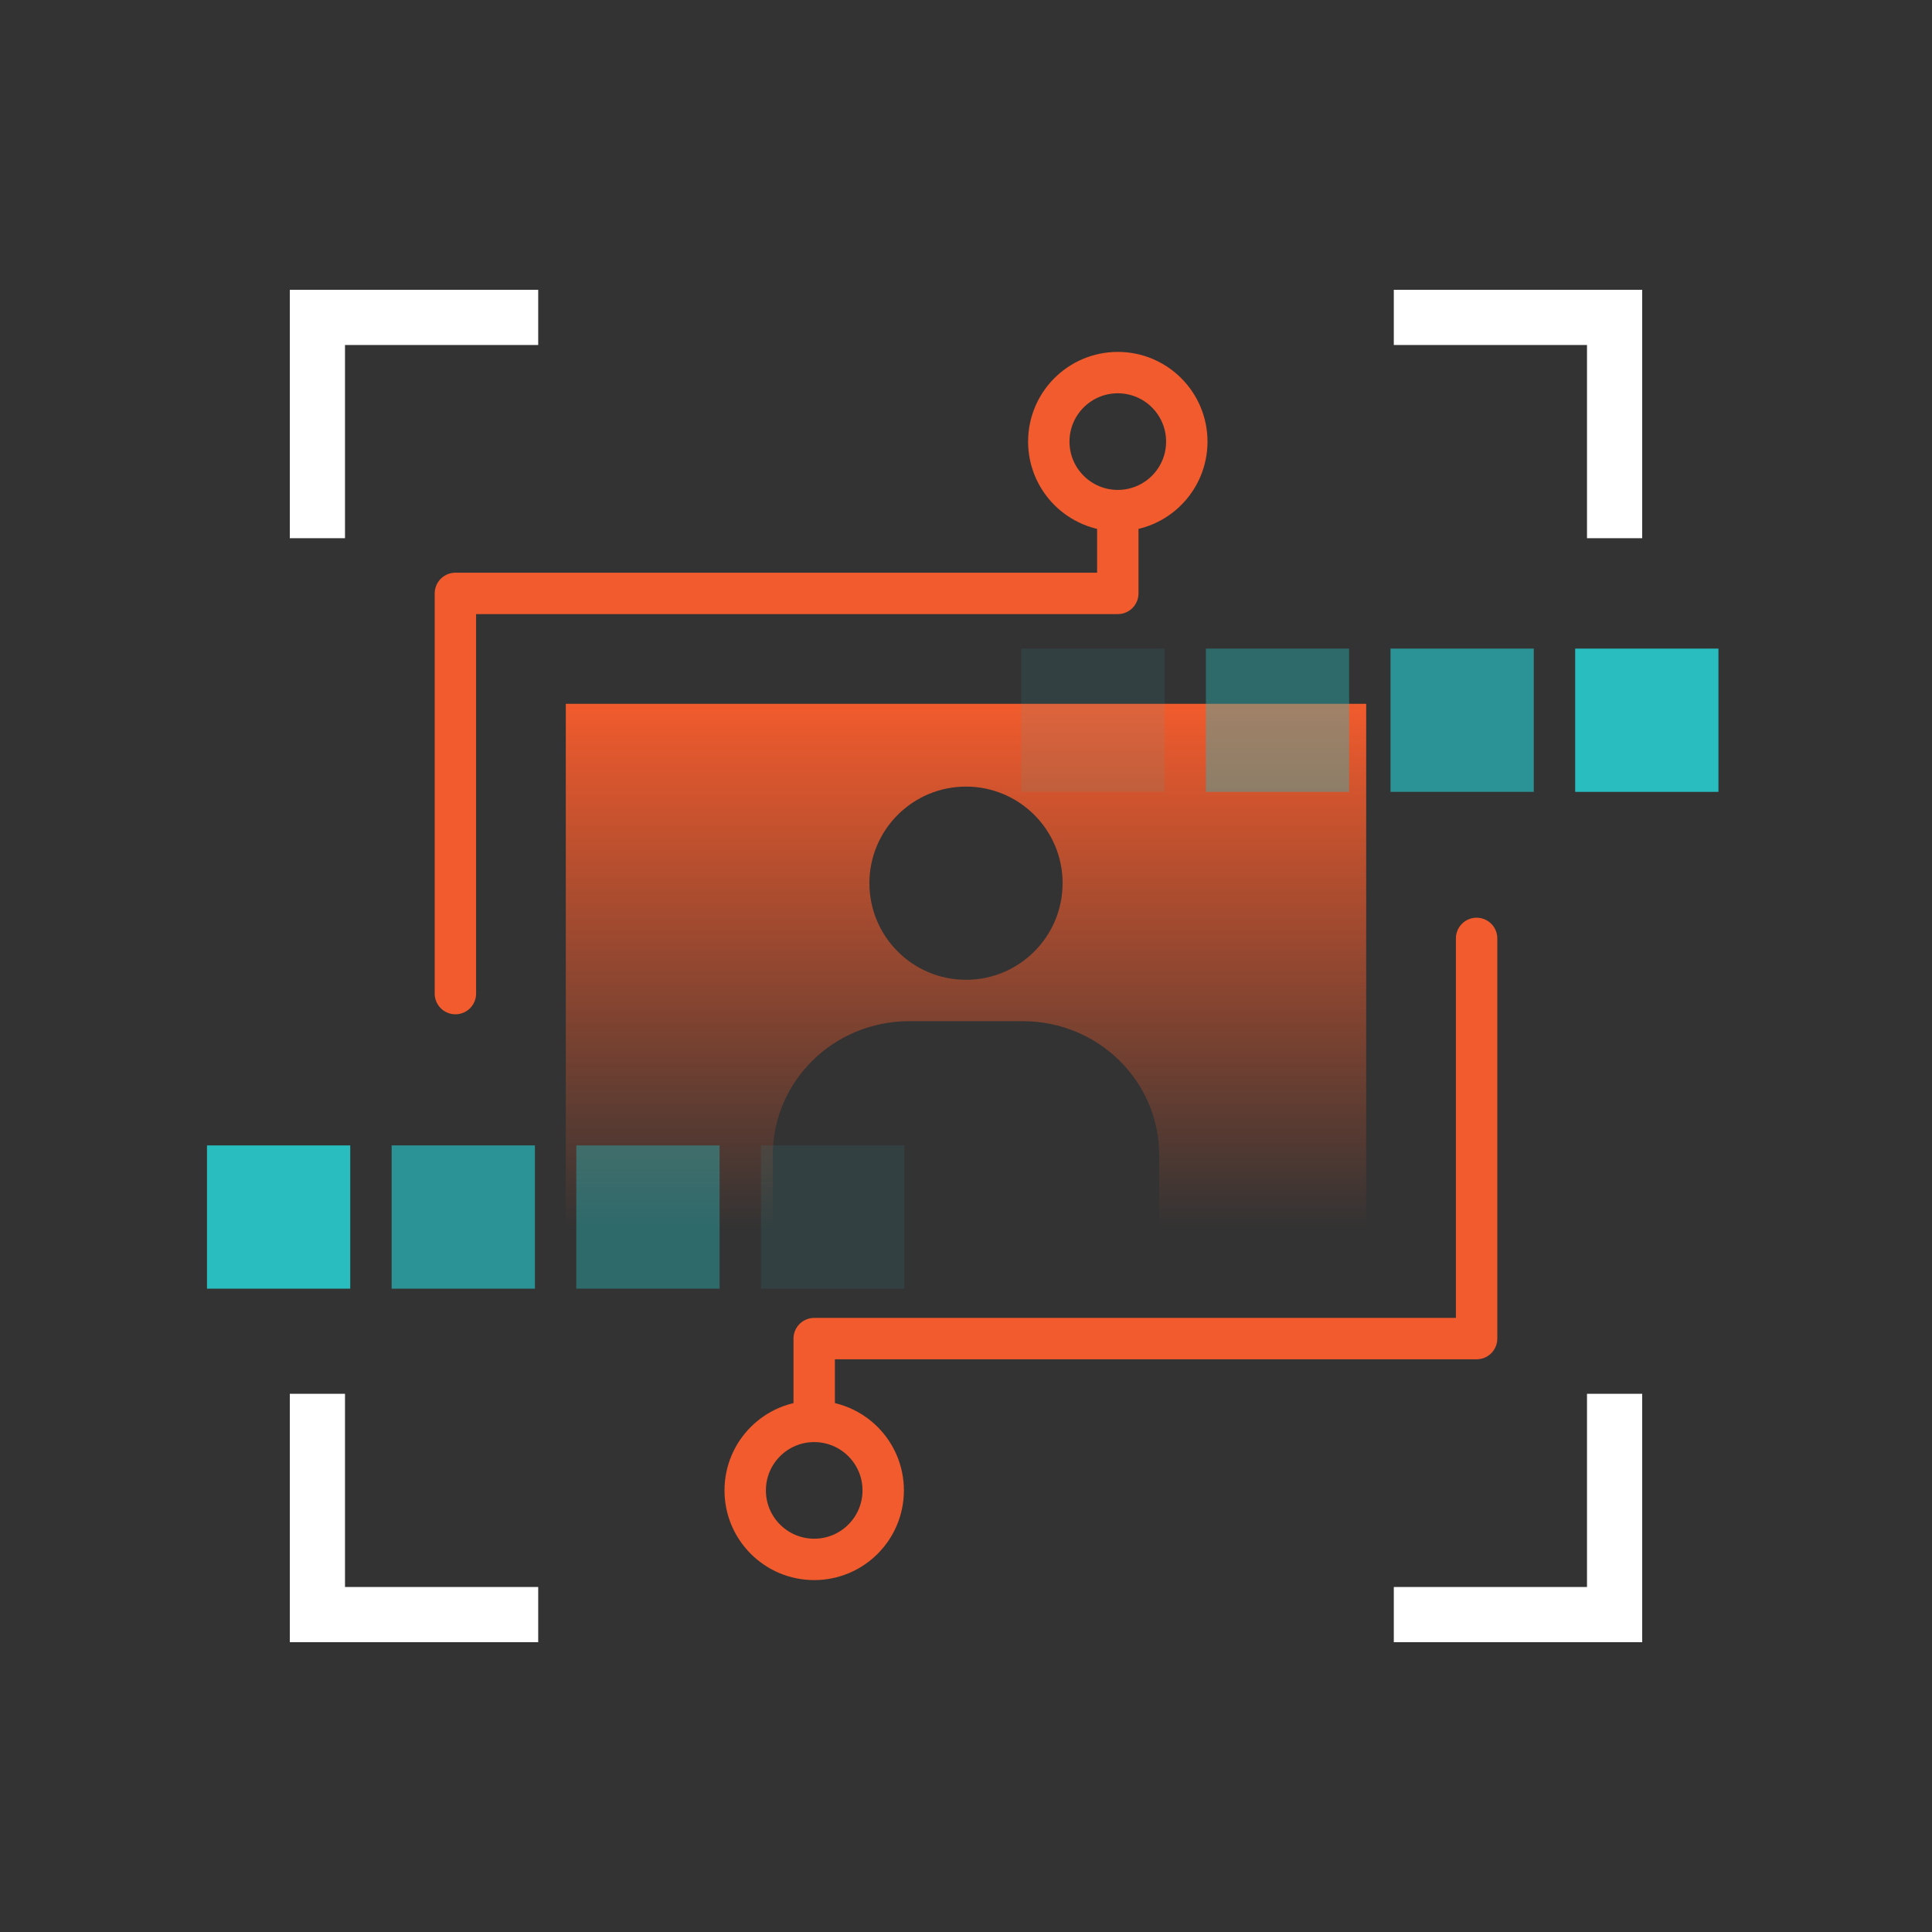 <svg width="84" height="84" viewBox="0 0 84 84" fill="none" xmlns="http://www.w3.org/2000/svg">
<rect x="0" y="0" width="84" height="84" fill="#333333" stroke="none"/>
<path fill-rule="evenodd" clip-rule="evenodd" d="M59.4 30.6H24.6V53.4H33.6V50.219C33.6 47.005 36.252 44.4 39.525 44.4H44.474C47.746 44.4 50.399 47.005 50.399 50.219L50.4 53.4H59.4V30.6ZM42 42.6C44.319 42.6 46.2 40.719 46.2 38.399C46.2 36.08 44.319 34.2 42 34.2C39.68 34.2 37.8 36.08 37.8 38.399C37.8 40.719 39.68 42.6 42 42.6Z" fill="url(#paint0_linear_1_3016)"/>
<path d="M19.8 43.2V25.8H48.6V22.5" stroke="#F15B2D" stroke-width="1.8" stroke-linecap="round" stroke-linejoin="round"/>
<path d="M64.2 40.8V58.2H35.4V61.5" stroke="#F15B2D" stroke-width="1.8" stroke-linecap="round" stroke-linejoin="round"/>
<path fill-rule="evenodd" clip-rule="evenodd" d="M48.6 22.2C46.943 22.2 45.6 20.857 45.6 19.2C45.6 17.543 46.943 16.2 48.6 16.2C50.257 16.2 51.6 17.543 51.6 19.2C51.6 20.857 50.257 22.2 48.6 22.2Z" stroke="#F15B2D" stroke-width="1.8"/>
<path fill-rule="evenodd" clip-rule="evenodd" d="M35.4 67.8C33.743 67.8 32.4 66.457 32.4 64.8C32.4 63.143 33.743 61.8 35.4 61.8C37.057 61.8 38.4 63.143 38.4 64.8C38.4 66.457 37.057 67.8 35.4 67.8Z" stroke="#F15B2D" stroke-width="1.8"/>
<path d="M13.8 60.6V70.2H23.4" stroke="white" stroke-width="2.4"/>
<path d="M70.2 60.6V70.2H60.6" stroke="white" stroke-width="2.4"/>
<path d="M13.8 23.4V13.8H23.4" stroke="white" stroke-width="2.4"/>
<path d="M70.2 23.4V13.8H60.6" stroke="white" stroke-width="2.4"/>
<rect opacity="0.1" x="44.4" y="34.428" width="6.229" height="6.229" transform="rotate(-90 44.4 34.428)" fill="#29BDBF"/>
<rect opacity="0.4" x="52.429" y="34.429" width="6.229" height="6.229" transform="rotate(-90 52.429 34.429)" fill="#29BDBF"/>
<rect opacity="0.7" x="60.457" y="34.429" width="6.229" height="6.229" transform="rotate(-90 60.457 34.429)" fill="#29BDBF"/>
<rect x="68.486" y="34.429" width="6.229" height="6.229" transform="rotate(-90 68.486 34.429)" fill="#29BDBF"/>
<rect opacity="0.1" x="39.314" y="49.8" width="6.229" height="6.229" transform="rotate(90 39.314 49.8)" fill="#29BDBF"/>
<rect opacity="0.4" x="31.286" y="49.8" width="6.229" height="6.229" transform="rotate(90 31.286 49.8)" fill="#29BDBF"/>
<rect opacity="0.7" x="23.257" y="49.8" width="6.229" height="6.229" transform="rotate(90 23.257 49.8)" fill="#29BDBF"/>
<rect x="15.228" y="49.8" width="6.229" height="6.229" transform="rotate(90 15.228 49.8)" fill="#29BDBF"/>
<defs>
<linearGradient id="paint0_linear_1_3016" x1="42" y1="30.6" x2="42" y2="53.4" gradientUnits="userSpaceOnUse">
<stop stop-color="#F15B2D"/>
<stop offset="1" stop-color="#F15B2D" stop-opacity="0"/>
</linearGradient>
</defs>
</svg>
